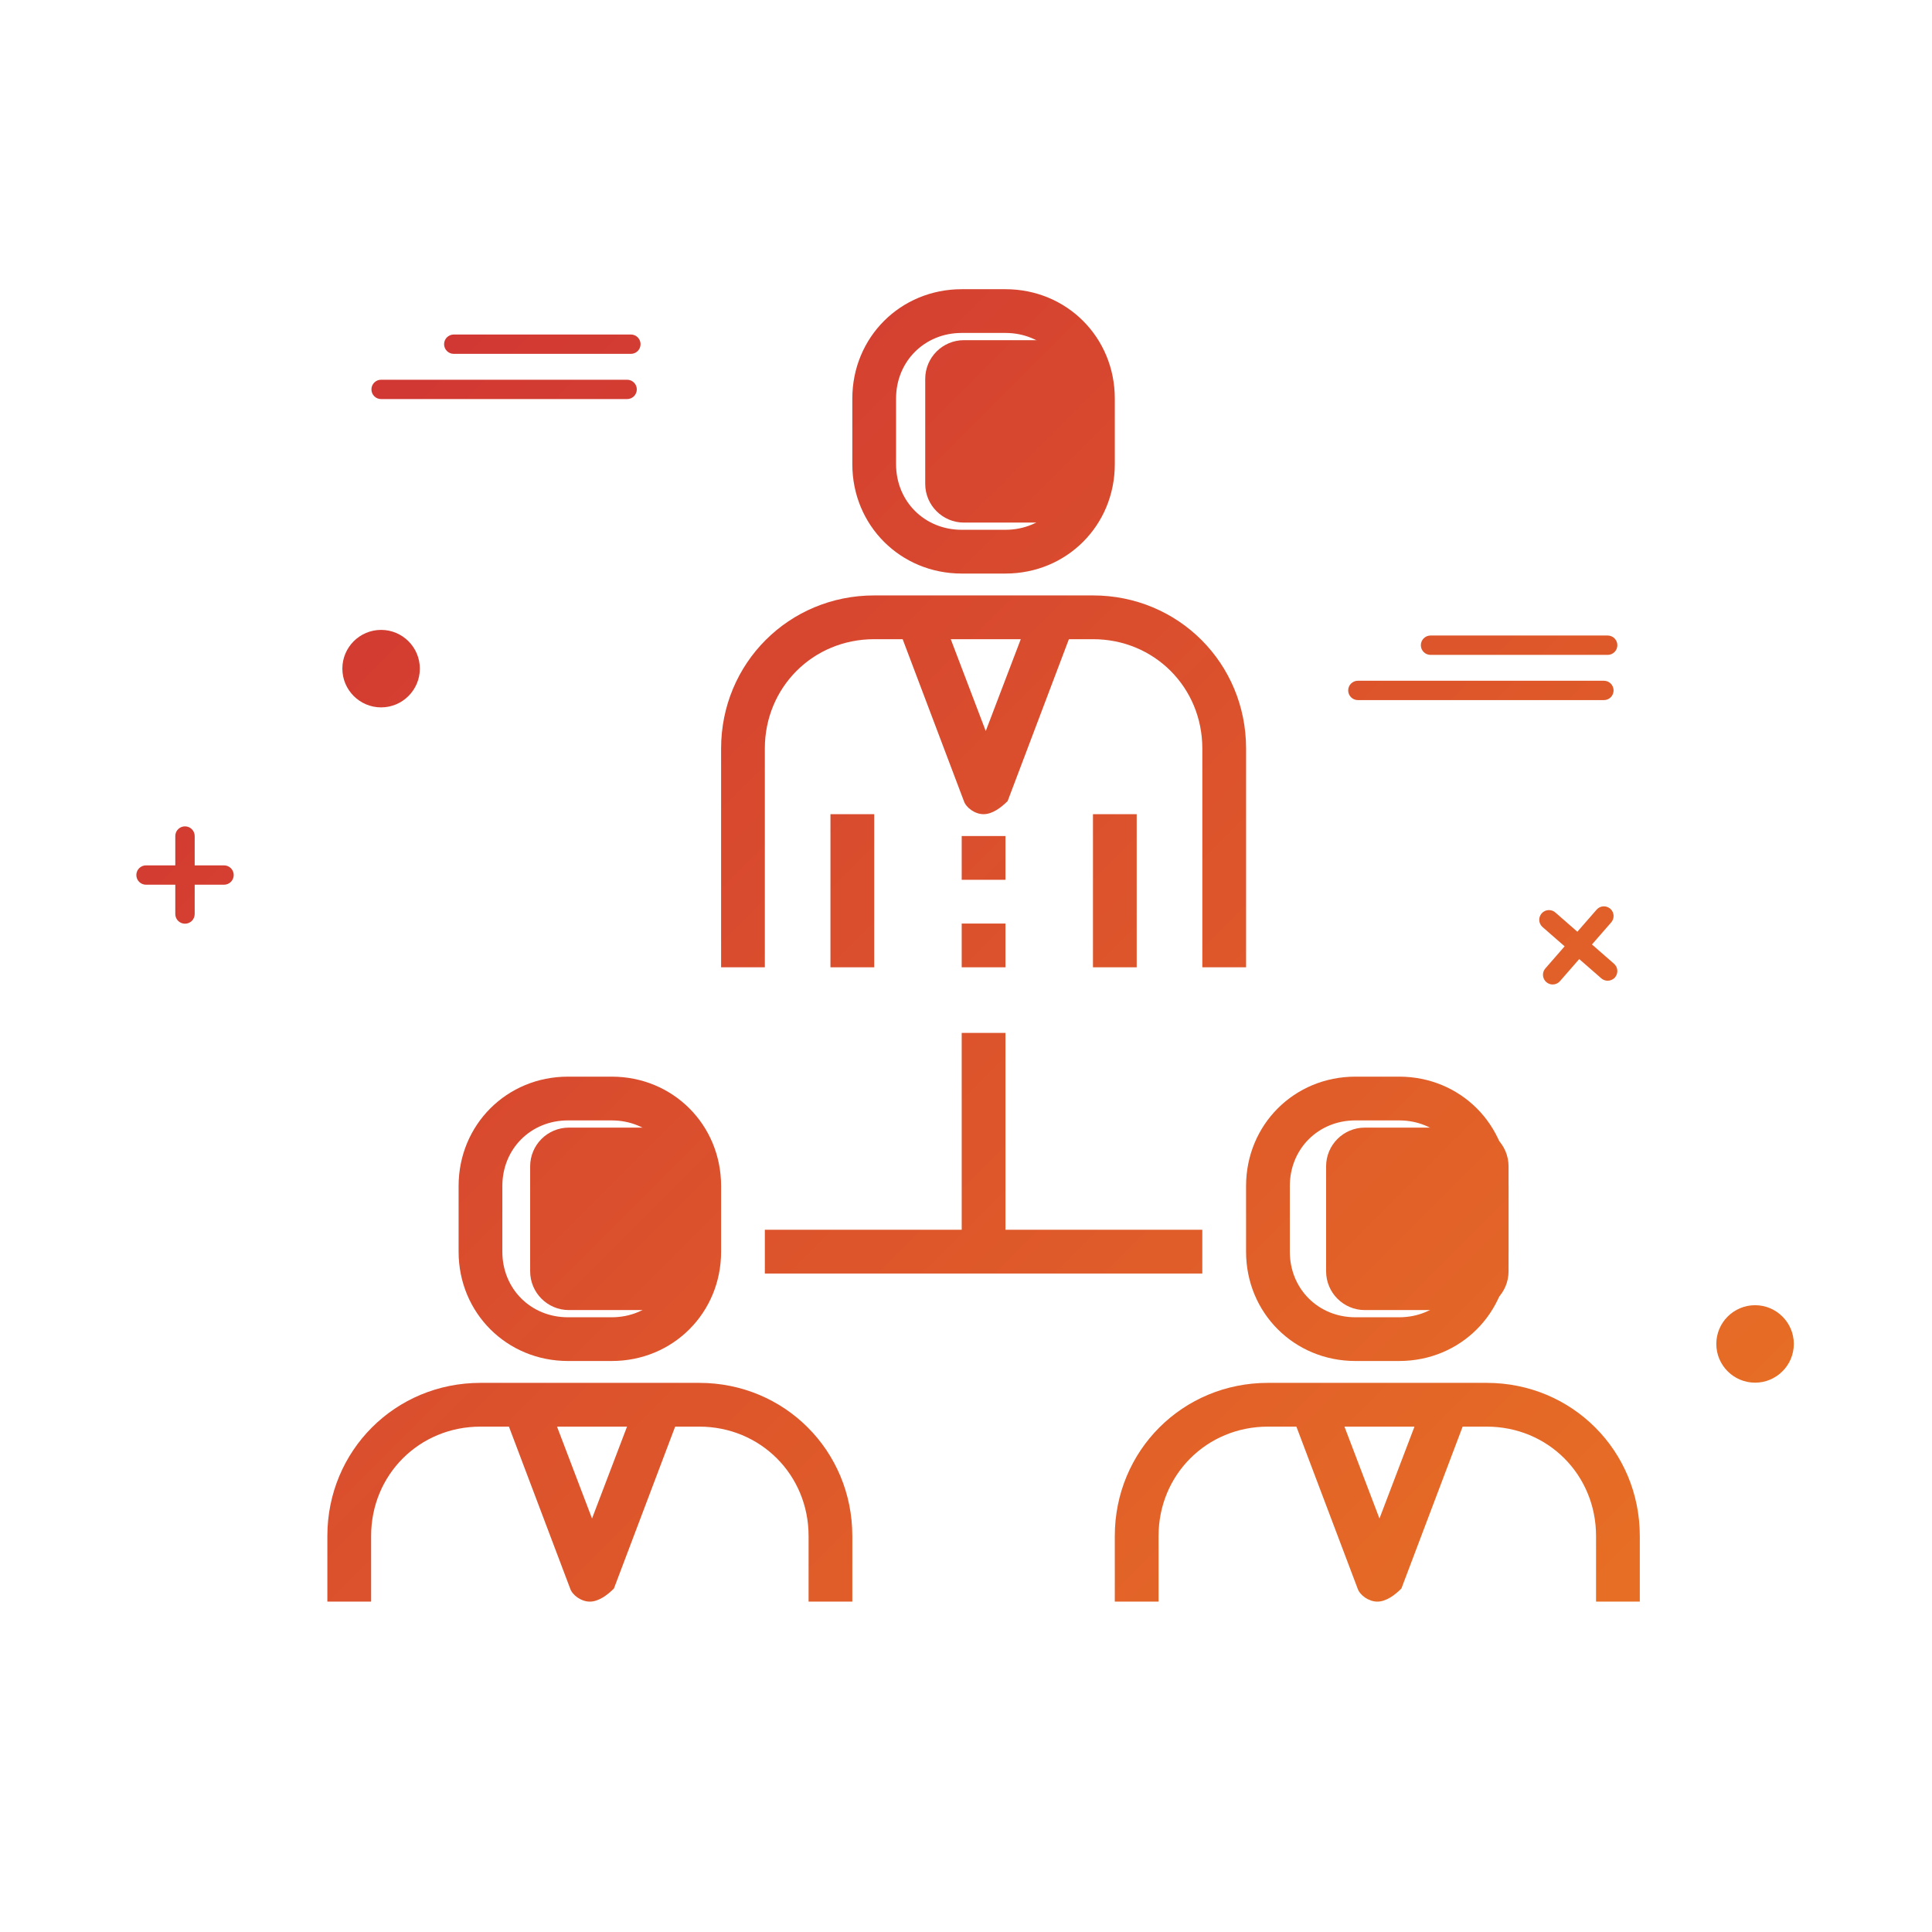<?xml version="1.0" encoding="utf-8"?>
<!-- Generator: Adobe Illustrator 16.0.0, SVG Export Plug-In . SVG Version: 6.00 Build 0)  -->
<!DOCTYPE svg PUBLIC "-//W3C//DTD SVG 1.1//EN" "http://www.w3.org/Graphics/SVG/1.1/DTD/svg11.dtd">
<svg version="1.1" id="Layer_1" xmlns="http://www.w3.org/2000/svg" xmlns:xlink="http://www.w3.org/1999/xlink" x="0px" y="0px"
	 width="100px" height="100px" viewBox="0 0 100 100" enable-background="new 0 0 100 100" xml:space="preserve">
<g>
	<linearGradient id="SVGID_1_" gradientUnits="userSpaceOnUse" x1="114.976" y1="84.692" x2="7.14" y2="-23.143">
		<stop  offset="0" style="stop-color:#ED7D21"/>
		<stop  offset="1" style="stop-color:#C71F39"/>
	</linearGradient>
	<path fill="url(#SVGID_1_)" d="M57.332,25.044c0,1.107-0.897,2.005-2.006,2.005h-5.432c-1.107,0-2.005-0.898-2.005-2.005v-5.432
		c0-1.108,0.898-2.005,2.005-2.005h5.432c1.108,0,2.006,0.897,2.006,2.005V25.044z"/>
</g>
<g>
	<linearGradient id="SVGID_2_" gradientUnits="userSpaceOnUse" x1="104.971" y1="94.697" x2="-2.865" y2="-13.138">
		<stop  offset="0" style="stop-color:#ED7D21"/>
		<stop  offset="1" style="stop-color:#C71F39"/>
	</linearGradient>
	<path fill="url(#SVGID_2_)" d="M78.082,65.802c0,1.108-0.897,2.007-2.006,2.007h-5.433c-1.106,0-2.004-0.898-2.004-2.007V60.37
		c0-1.107,0.897-2.005,2.004-2.005h5.433c1.108,0,2.006,0.897,2.006,2.005V65.802z"/>
</g>
<g>
	<linearGradient id="SVGID_3_" gradientUnits="userSpaceOnUse" x1="84.372" y1="115.296" x2="-23.463" y2="7.46">
		<stop  offset="0" style="stop-color:#ED7D21"/>
		<stop  offset="1" style="stop-color:#C71F39"/>
	</linearGradient>
	<path fill="url(#SVGID_3_)" d="M36.884,65.802c0,1.108-0.897,2.007-2.006,2.007h-5.432c-1.107,0-2.005-0.898-2.005-2.007V60.37
		c0-1.107,0.898-2.005,2.005-2.005h5.432c1.108,0,2.006,0.897,2.006,2.005V65.802z"/>
</g>
<g>
	<g>
		<g>
			<g>
				<linearGradient id="SVGID_4_" gradientUnits="userSpaceOnUse" x1="103.914" y1="95.754" x2="-3.921" y2="-12.082">
					<stop  offset="0" style="stop-color:#ED7D21"/>
					<stop  offset="1" style="stop-color:#C71F39"/>
				</linearGradient>
				<path fill="url(#SVGID_4_)" d="M39.588,38.744c0-3.169,2.492-5.66,5.661-5.66h1.472l3.169,8.378
					c0.114,0.34,0.566,0.68,1.02,0.68c0.454,0,0.905-0.34,1.246-0.68l3.17-8.378h1.247c3.168,0,5.659,2.491,5.659,5.66v11.323h2.265
					V38.744c0-4.415-3.511-7.925-7.924-7.925H45.249c-4.415,0-7.925,3.51-7.925,7.925v11.323h2.264V38.744L39.588,38.744z
					 M51.022,37.839l-1.811-4.755h3.624L51.022,37.839z"/>
			</g>
			<g>
				<linearGradient id="SVGID_5_" gradientUnits="userSpaceOnUse" x1="103.086" y1="96.582" x2="-4.75" y2="-11.254">
					<stop  offset="0" style="stop-color:#ED7D21"/>
					<stop  offset="1" style="stop-color:#C71F39"/>
				</linearGradient>
				<rect x="49.778" y="43.273" fill="url(#SVGID_5_)" width="2.264" height="2.265"/>
			</g>
			<g>
				<linearGradient id="SVGID_6_" gradientUnits="userSpaceOnUse" x1="100.821" y1="98.847" x2="-7.014" y2="-8.989">
					<stop  offset="0" style="stop-color:#ED7D21"/>
					<stop  offset="1" style="stop-color:#C71F39"/>
				</linearGradient>
				<rect x="49.778" y="47.803" fill="url(#SVGID_6_)" width="2.264" height="2.264"/>
			</g>
			<g>
				<linearGradient id="SVGID_7_" gradientUnits="userSpaceOnUse" x1="114.125" y1="85.543" x2="6.289" y2="-22.293">
					<stop  offset="0" style="stop-color:#ED7D21"/>
					<stop  offset="1" style="stop-color:#C71F39"/>
				</linearGradient>
				<path fill="url(#SVGID_7_)" d="M49.778,29.687h2.264c3.17,0,5.66-2.491,5.66-5.661V20.63c0-3.171-2.49-5.661-5.66-5.661h-2.264
					c-3.17,0-5.662,2.49-5.662,5.661v3.396C44.116,27.196,46.607,29.687,49.778,29.687z M46.38,20.63
					c0-1.925,1.474-3.397,3.398-3.397h2.264c1.924,0,3.397,1.472,3.397,3.397v3.396c0,1.924-1.474,3.396-3.397,3.396h-2.264
					c-1.924,0-3.398-1.472-3.398-3.396V20.63z"/>
			</g>
			<g>
				<linearGradient id="SVGID_8_" gradientUnits="userSpaceOnUse" x1="98.84" y1="100.828" x2="-8.996" y2="-7.007">
					<stop  offset="0" style="stop-color:#ED7D21"/>
					<stop  offset="1" style="stop-color:#C71F39"/>
				</linearGradient>
				<rect x="42.984" y="42.142" fill="url(#SVGID_8_)" width="2.265" height="7.925"/>
			</g>
			<g>
				<linearGradient id="SVGID_9_" gradientUnits="userSpaceOnUse" x1="105.634" y1="94.034" x2="-2.202" y2="-13.801">
					<stop  offset="0" style="stop-color:#ED7D21"/>
					<stop  offset="1" style="stop-color:#C71F39"/>
				</linearGradient>
				<rect x="56.572" y="42.142" fill="url(#SVGID_9_)" width="2.263" height="7.925"/>
			</g>
			<g>
				<linearGradient id="SVGID_10_" gradientUnits="userSpaceOnUse" x1="75.326" y1="124.342" x2="-32.509" y2="16.506">
					<stop  offset="0" style="stop-color:#ED7D21"/>
					<stop  offset="1" style="stop-color:#C71F39"/>
				</linearGradient>
				<path fill="url(#SVGID_10_)" d="M36.192,71.577H24.869c-4.415,0-7.925,3.511-7.925,7.926v3.396h2.265v-3.396
					c0-3.169,2.49-5.661,5.66-5.661h1.473l3.169,8.38c0.113,0.34,0.566,0.678,1.019,0.678c0.453,0,0.906-0.338,1.246-0.678
					l3.17-8.38h1.246c3.168,0,5.66,2.492,5.66,5.661v3.396h2.264v-3.396C44.116,75.088,40.607,71.577,36.192,71.577z M30.643,78.598
					l-1.812-4.756h3.624L30.643,78.598z"/>
			</g>
			<g>
				<linearGradient id="SVGID_11_" gradientUnits="userSpaceOnUse" x1="83.556" y1="116.112" x2="-24.28" y2="8.277">
					<stop  offset="0" style="stop-color:#ED7D21"/>
					<stop  offset="1" style="stop-color:#C71F39"/>
				</linearGradient>
				<path fill="url(#SVGID_11_)" d="M29.398,70.445h2.265c3.17,0,5.661-2.49,5.661-5.66V61.39c0-3.172-2.491-5.663-5.661-5.663
					h-2.265c-3.169,0-5.661,2.491-5.661,5.663v3.396C23.737,67.955,26.229,70.445,29.398,70.445z M26.001,61.39
					c0-1.926,1.473-3.398,3.396-3.398h2.265c1.924,0,3.397,1.473,3.397,3.398v3.396c0,1.924-1.473,3.396-3.397,3.396h-2.265
					c-1.924,0-3.396-1.473-3.396-3.396V61.39z"/>
			</g>
			<g>
				<linearGradient id="SVGID_12_" gradientUnits="userSpaceOnUse" x1="95.706" y1="103.962" x2="-12.13" y2="-3.874">
					<stop  offset="0" style="stop-color:#ED7D21"/>
					<stop  offset="1" style="stop-color:#C71F39"/>
				</linearGradient>
				<path fill="url(#SVGID_12_)" d="M76.951,71.577H65.628c-4.416,0-7.926,3.511-7.926,7.926v3.396h2.265v-3.396
					c0-3.169,2.492-5.661,5.661-5.661h1.473l3.169,8.38c0.113,0.34,0.567,0.678,1.021,0.678s0.905-0.338,1.245-0.678l3.17-8.38
					h1.246c3.17,0,5.659,2.492,5.659,5.661v3.396h2.265v-3.396C84.875,75.088,81.365,71.577,76.951,71.577z M71.401,78.598
					l-1.812-4.756h3.624L71.401,78.598z"/>
			</g>
			<g>
				<linearGradient id="SVGID_13_" gradientUnits="userSpaceOnUse" x1="103.936" y1="95.732" x2="-3.9" y2="-12.103">
					<stop  offset="0" style="stop-color:#ED7D21"/>
					<stop  offset="1" style="stop-color:#C71F39"/>
				</linearGradient>
				<path fill="url(#SVGID_13_)" d="M64.496,64.785c0,3.17,2.49,5.66,5.661,5.66h2.264c3.17,0,5.661-2.49,5.661-5.66V61.39
					c0-3.172-2.491-5.663-5.661-5.663h-2.264c-3.171,0-5.661,2.491-5.661,5.663V64.785z M66.761,61.39
					c0-1.926,1.473-3.398,3.396-3.398h2.264c1.925,0,3.397,1.473,3.397,3.398v3.396c0,1.924-1.473,3.396-3.397,3.396h-2.264
					c-1.924,0-3.396-1.473-3.396-3.396V61.39z"/>
			</g>
			<g>
				<linearGradient id="SVGID_14_" gradientUnits="userSpaceOnUse" x1="92.897" y1="106.772" x2="-14.939" y2="-1.064">
					<stop  offset="0" style="stop-color:#ED7D21"/>
					<stop  offset="1" style="stop-color:#C71F39"/>
				</linearGradient>
				<polygon fill="url(#SVGID_14_)" points="39.588,65.918 62.231,65.918 62.231,63.652 52.042,63.652 52.042,53.463 49.778,53.463 
					49.778,63.652 39.588,63.652 				"/>
			</g>
		</g>
	</g>
</g>
<g>
	<linearGradient id="SVGID_15_" gradientUnits="userSpaceOnUse" x1="92.394" y1="107.274" x2="-15.442" y2="-0.561">
		<stop  offset="0" style="stop-color:#ED7D21"/>
		<stop  offset="1" style="stop-color:#C71F39"/>
	</linearGradient>
	<circle fill="url(#SVGID_15_)" cx="19.726" cy="34.607" r="1.755"/>
	<linearGradient id="SVGID_16_" gradientUnits="userSpaceOnUse" x1="92.394" y1="107.274" x2="-15.442" y2="-0.561">
		<stop  offset="0" style="stop-color:#ED7D21"/>
		<stop  offset="1" style="stop-color:#C71F39"/>
	</linearGradient>
	<path fill="url(#SVGID_16_)" d="M19.726,36.614c-1.106,0-2.006-0.9-2.006-2.006s0.9-2.005,2.006-2.005
		c1.105,0,2.005,0.899,2.005,2.005S20.832,36.614,19.726,36.614z M19.726,33.104c-0.83,0-1.504,0.674-1.504,1.504
		c0,0.829,0.675,1.504,1.504,1.504s1.504-0.675,1.504-1.504C21.23,33.778,20.556,33.104,19.726,33.104z"/>
</g>
<g>
	<linearGradient id="SVGID_17_" gradientUnits="userSpaceOnUse" x1="110.474" y1="89.194" x2="2.638" y2="-18.641">
		<stop  offset="0" style="stop-color:#ED7D21"/>
		<stop  offset="1" style="stop-color:#C71F39"/>
	</linearGradient>
	<circle fill="url(#SVGID_17_)" cx="90.842" cy="69.563" r="1.755"/>
	<linearGradient id="SVGID_18_" gradientUnits="userSpaceOnUse" x1="110.474" y1="89.194" x2="2.638" y2="-18.641">
		<stop  offset="0" style="stop-color:#ED7D21"/>
		<stop  offset="1" style="stop-color:#C71F39"/>
	</linearGradient>
	<path fill="url(#SVGID_18_)" d="M90.843,71.567c-1.106,0-2.007-0.898-2.007-2.005s0.9-2.005,2.007-2.005
		c1.104,0,2.005,0.898,2.005,2.005S91.947,71.567,90.843,71.567z M90.843,68.059c-0.831,0-1.505,0.674-1.505,1.504
		c0,0.829,0.674,1.505,1.505,1.505c0.829,0,1.503-0.676,1.503-1.505C92.346,68.732,91.672,68.059,90.843,68.059z"/>
</g>
<g>
	<linearGradient id="SVGID_19_" gradientUnits="userSpaceOnUse" x1="81.976" y1="117.692" x2="-25.86" y2="9.857">
		<stop  offset="0" style="stop-color:#ED7D21"/>
		<stop  offset="1" style="stop-color:#C71F39"/>
	</linearGradient>
	<path fill="url(#SVGID_19_)" d="M9.575,47.811c-0.277,0-0.502-0.224-0.502-0.501v-4.037c0-0.277,0.225-0.501,0.502-0.501
		c0.277,0,0.502,0.224,0.502,0.501v4.037C10.077,47.587,9.853,47.811,9.575,47.811z"/>
</g>
<g>
	<linearGradient id="SVGID_20_" gradientUnits="userSpaceOnUse" x1="81.977" y1="117.691" x2="-25.859" y2="9.856">
		<stop  offset="0" style="stop-color:#ED7D21"/>
		<stop  offset="1" style="stop-color:#C71F39"/>
	</linearGradient>
	<path fill="url(#SVGID_20_)" d="M11.594,45.793H7.559c-0.278,0-0.502-0.224-0.502-0.501c0-0.277,0.224-0.501,0.502-0.501h4.036
		c0.278,0,0.502,0.224,0.502,0.501C12.096,45.569,11.872,45.793,11.594,45.793z"/>
</g>
<g>
	<linearGradient id="SVGID_21_" gradientUnits="userSpaceOnUse" x1="116.214" y1="83.454" x2="8.378" y2="-24.381">
		<stop  offset="0" style="stop-color:#ED7D21"/>
		<stop  offset="1" style="stop-color:#C71F39"/>
	</linearGradient>
	<path fill="url(#SVGID_21_)" d="M80.365,50.957c-0.116,0-0.234-0.042-0.329-0.124c-0.208-0.182-0.231-0.5-0.049-0.707l2.653-3.042
		c0.181-0.21,0.497-0.23,0.708-0.048c0.208,0.182,0.23,0.498,0.048,0.707l-2.653,3.042C80.645,50.897,80.506,50.957,80.365,50.957z"
		/>
</g>
<g>
	<linearGradient id="SVGID_22_" gradientUnits="userSpaceOnUse" x1="116.213" y1="83.455" x2="8.377" y2="-24.381">
		<stop  offset="0" style="stop-color:#ED7D21"/>
		<stop  offset="1" style="stop-color:#C71F39"/>
	</linearGradient>
	<path fill="url(#SVGID_22_)" d="M83.212,50.762c-0.116,0-0.234-0.04-0.329-0.123l-3.04-2.654c-0.21-0.182-0.23-0.499-0.048-0.708
		c0.184-0.208,0.5-0.229,0.708-0.048l3.039,2.655c0.208,0.182,0.23,0.499,0.048,0.708C83.49,50.704,83.353,50.762,83.212,50.762z"/>
</g>
<g>
	<linearGradient id="SVGID_23_" gradientUnits="userSpaceOnUse" x1="120.292" y1="79.376" x2="12.456" y2="-28.46">
		<stop  offset="0" style="stop-color:#ED7D21"/>
		<stop  offset="1" style="stop-color:#C71F39"/>
	</linearGradient>
	<path fill="url(#SVGID_23_)" d="M83.019,36.237H70.284c-0.276,0-0.502-0.225-0.502-0.501c0-0.277,0.226-0.501,0.502-0.501h12.734
		c0.276,0,0.501,0.225,0.501,0.501C83.52,36.012,83.295,36.237,83.019,36.237z"/>
</g>
<g>
	<linearGradient id="SVGID_24_" gradientUnits="userSpaceOnUse" x1="122.45" y1="77.218" x2="14.615" y2="-30.618">
		<stop  offset="0" style="stop-color:#ED7D21"/>
		<stop  offset="1" style="stop-color:#C71F39"/>
	</linearGradient>
	<path fill="url(#SVGID_24_)" d="M83.212,33.897h-9.167c-0.278,0-0.502-0.225-0.502-0.501s0.224-0.502,0.502-0.502h9.167
		c0.277,0,0.502,0.225,0.502,0.502S83.489,33.897,83.212,33.897z"/>
</g>
<g>
	<linearGradient id="SVGID_25_" gradientUnits="userSpaceOnUse" x1="102.803" y1="96.865" x2="-5.033" y2="-10.97">
		<stop  offset="0" style="stop-color:#ED7D21"/>
		<stop  offset="1" style="stop-color:#C71F39"/>
	</linearGradient>
	<path fill="url(#SVGID_25_)" d="M32.46,20.656H19.726c-0.277,0-0.501-0.224-0.501-0.501c0-0.276,0.224-0.5,0.501-0.5H32.46
		c0.277,0,0.501,0.224,0.501,0.5C32.961,20.432,32.737,20.656,32.46,20.656z"/>
</g>
<g>
	<linearGradient id="SVGID_26_" gradientUnits="userSpaceOnUse" x1="104.962" y1="94.706" x2="-2.874" y2="-13.13">
		<stop  offset="0" style="stop-color:#ED7D21"/>
		<stop  offset="1" style="stop-color:#C71F39"/>
	</linearGradient>
	<path fill="url(#SVGID_26_)" d="M32.654,18.316h-9.167c-0.276,0-0.501-0.224-0.501-0.501s0.225-0.501,0.501-0.501h9.167
		c0.277,0,0.501,0.224,0.501,0.501S32.931,18.316,32.654,18.316z"/>
</g>
</svg>
